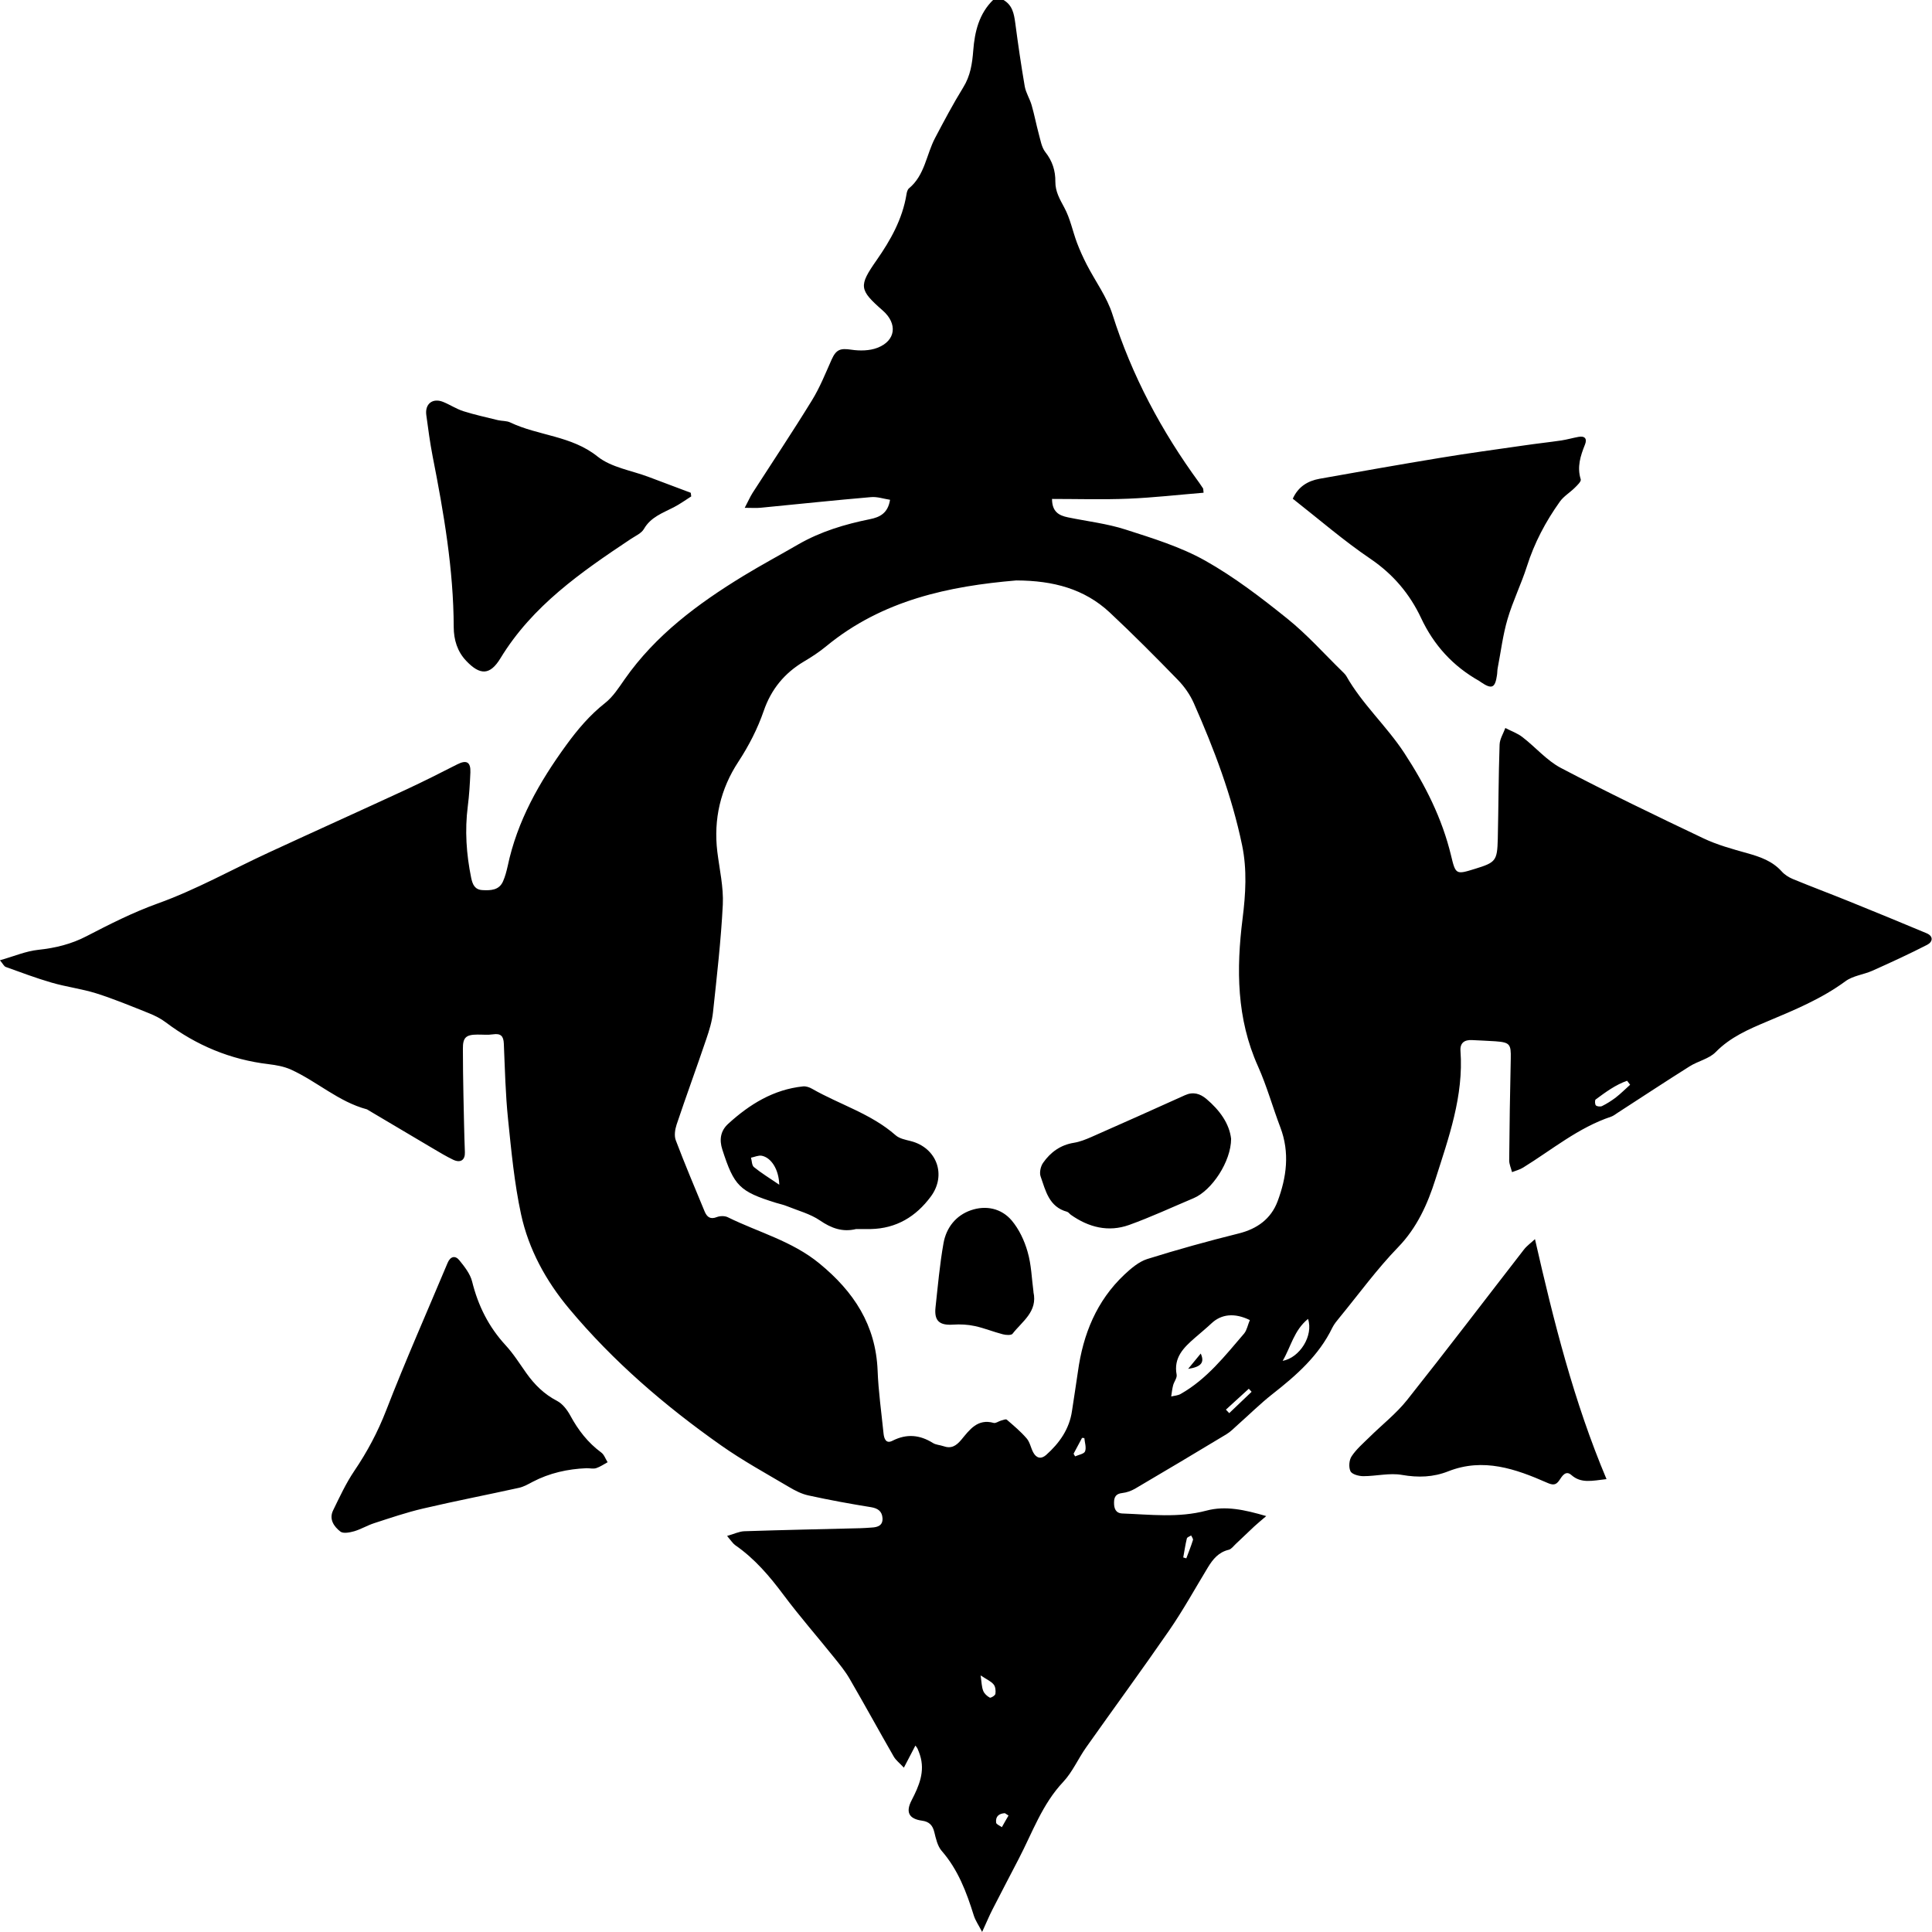 <!-- Generated by IcoMoon.io -->
<svg version="1.1" xmlns="http://www.w3.org/2000/svg" width="32" height="32" viewBox="0 0 32 32">
<title>elite</title>
<path d="M16.621 0c0.148 0.085 0.174 0.227 0.195 0.381 0.046 0.35 0.097 0.701 0.157 1.050 0.019 0.107 0.085 0.207 0.115 0.314 0.044 0.153 0.074 0.311 0.115 0.464 0.030 0.106 0.047 0.228 0.111 0.31 0.118 0.149 0.168 0.31 0.166 0.491-0.001 0.164 0.074 0.29 0.149 0.43 0.097 0.179 0.137 0.388 0.209 0.581 0.046 0.122 0.101 0.243 0.161 0.36 0.142 0.277 0.336 0.537 0.428 0.83 0.321 1.013 0.812 1.932 1.436 2.785 0.021 0.031 0.043 0.062 0.063 0.093 0.005 0.008 0.003 0.020 0.009 0.072-0.416 0.034-0.831 0.082-1.247 0.099-0.419 0.017-0.839 0.004-1.263 0.004 0 0.216 0.118 0.275 0.264 0.305 0.319 0.066 0.648 0.103 0.957 0.203 0.448 0.144 0.907 0.285 1.314 0.513 0.482 0.271 0.928 0.613 1.361 0.961 0.329 0.264 0.612 0.584 0.915 0.879 0.023 0.023 0.047 0.046 0.063 0.072 0.263 0.466 0.666 0.826 0.96 1.274 0.349 0.534 0.626 1.082 0.775 1.699 0.076 0.319 0.083 0.318 0.399 0.22 0.341-0.105 0.366-0.132 0.375-0.495 0.012-0.521 0.012-1.042 0.030-1.562 0.003-0.093 0.062-0.184 0.095-0.275 0.095 0.050 0.201 0.086 0.285 0.152 0.215 0.165 0.399 0.385 0.634 0.509 0.777 0.408 1.568 0.789 2.361 1.166 0.228 0.109 0.479 0.177 0.724 0.246 0.215 0.060 0.417 0.129 0.573 0.302 0.048 0.054 0.117 0.098 0.184 0.126 0.31 0.128 0.626 0.246 0.937 0.372 0.427 0.173 0.854 0.348 1.278 0.526 0.122 0.051 0.102 0.145 0.011 0.192-0.298 0.153-0.603 0.293-0.909 0.43-0.145 0.064-0.321 0.082-0.444 0.173-0.399 0.293-0.848 0.478-1.298 0.667-0.306 0.129-0.608 0.258-0.851 0.506-0.11 0.113-0.294 0.149-0.434 0.238-0.399 0.251-0.791 0.51-1.187 0.766-0.036 0.023-0.071 0.052-0.11 0.066-0.544 0.181-0.98 0.548-1.458 0.843-0.056 0.035-0.123 0.052-0.185 0.076-0.016-0.064-0.047-0.13-0.047-0.195 0.005-0.562 0.013-1.125 0.026-1.687 0.005-0.238-0.015-0.267-0.254-0.285-0.129-0.009-0.258-0.013-0.387-0.020-0.125-0.007-0.201 0.046-0.192 0.177 0.055 0.749-0.196 1.442-0.416 2.133-0.128 0.403-0.302 0.796-0.617 1.121-0.35 0.361-0.648 0.772-0.968 1.162-0.044 0.054-0.091 0.109-0.121 0.17-0.224 0.464-0.597 0.791-0.993 1.101-0.201 0.158-0.385 0.341-0.577 0.511-0.060 0.054-0.117 0.113-0.185 0.154-0.503 0.303-1.008 0.605-1.514 0.902-0.063 0.036-0.138 0.063-0.209 0.071-0.105 0.011-0.138 0.064-0.138 0.158-0.001 0.097 0.026 0.176 0.137 0.181 0.464 0.017 0.929 0.076 1.392-0.047 0.317-0.085 0.631-0.015 0.992 0.090-0.091 0.079-0.146 0.122-0.197 0.17-0.103 0.097-0.204 0.195-0.307 0.291-0.038 0.035-0.073 0.086-0.117 0.097-0.168 0.040-0.263 0.156-0.346 0.293-0.212 0.349-0.409 0.707-0.64 1.042-0.45 0.652-0.919 1.291-1.376 1.938-0.133 0.188-0.226 0.408-0.38 0.572-0.348 0.369-0.51 0.838-0.736 1.273-0.145 0.279-0.291 0.558-0.435 0.839-0.055 0.107-0.101 0.22-0.172 0.373-0.056-0.11-0.111-0.187-0.138-0.273-0.121-0.387-0.26-0.758-0.533-1.071-0.068-0.079-0.095-0.203-0.121-0.31-0.028-0.114-0.085-0.173-0.204-0.189-0.217-0.030-0.274-0.141-0.172-0.337 0.123-0.238 0.227-0.477 0.138-0.752-0.012-0.036-0.025-0.071-0.040-0.105-0.007-0.013-0.017-0.026-0.035-0.050-0.063 0.121-0.118 0.227-0.191 0.366-0.067-0.073-0.132-0.121-0.168-0.184-0.246-0.428-0.482-0.86-0.73-1.287-0.072-0.125-0.165-0.238-0.255-0.35-0.279-0.348-0.573-0.683-0.839-1.039-0.232-0.311-0.478-0.601-0.8-0.824-0.042-0.030-0.071-0.078-0.136-0.154 0.114-0.032 0.199-0.075 0.286-0.078 0.639-0.021 1.277-0.034 1.916-0.050 0.064-0.001 0.129-0.007 0.193-0.011 0.101-0.005 0.187-0.035 0.179-0.157-0.008-0.111-0.074-0.161-0.188-0.18-0.348-0.056-0.694-0.119-1.039-0.195-0.113-0.024-0.223-0.081-0.322-0.14-0.379-0.224-0.766-0.436-1.125-0.689-0.929-0.654-1.787-1.391-2.517-2.265-0.383-0.458-0.67-0.981-0.796-1.564-0.111-0.515-0.161-1.047-0.215-1.573-0.043-0.416-0.052-0.835-0.070-1.252-0.005-0.126-0.051-0.173-0.18-0.154-0.085 0.013-0.172 0.003-0.258 0.004-0.189 0.001-0.242 0.048-0.24 0.236 0 0.258 0.004 0.515 0.009 0.772 0.007 0.314 0.012 0.627 0.024 0.941 0.005 0.126-0.070 0.184-0.196 0.123-0.115-0.055-0.226-0.123-0.337-0.188-0.354-0.209-0.709-0.419-1.063-0.63-0.009-0.005-0.017-0.013-0.027-0.016-0.47-0.125-0.828-0.464-1.26-0.659-0.113-0.051-0.243-0.074-0.368-0.089-0.632-0.075-1.197-0.311-1.705-0.694-0.083-0.063-0.18-0.111-0.277-0.15-0.289-0.115-0.576-0.235-0.873-0.329-0.243-0.076-0.499-0.107-0.744-0.179-0.255-0.074-0.503-0.168-0.754-0.258-0.030-0.011-0.047-0.052-0.097-0.111 0.228-0.064 0.43-0.152 0.636-0.173 0.283-0.030 0.548-0.095 0.799-0.226 0.384-0.199 0.764-0.392 1.177-0.541 0.636-0.228 1.232-0.564 1.848-0.848 0.753-0.348 1.51-0.689 2.265-1.038 0.286-0.133 0.568-0.275 0.85-0.419 0.153-0.078 0.224-0.039 0.217 0.133-0.008 0.188-0.019 0.376-0.043 0.562-0.051 0.399-0.024 0.792 0.056 1.184 0.023 0.11 0.059 0.197 0.187 0.204 0.137 0.007 0.277 0.004 0.342-0.148 0.034-0.078 0.056-0.162 0.075-0.246 0.158-0.752 0.526-1.397 0.973-2.011 0.188-0.258 0.388-0.494 0.64-0.693 0.132-0.103 0.228-0.255 0.326-0.395 0.513-0.733 1.213-1.251 1.964-1.71 0.297-0.181 0.605-0.346 0.907-0.521 0.372-0.215 0.776-0.336 1.192-0.42 0.16-0.032 0.297-0.097 0.332-0.321-0.106-0.016-0.213-0.054-0.317-0.044-0.609 0.052-1.217 0.117-1.827 0.176-0.072 0.007-0.146 0.001-0.263 0.001 0.055-0.103 0.087-0.179 0.13-0.247 0.328-0.51 0.664-1.013 0.981-1.529 0.132-0.213 0.226-0.45 0.328-0.679 0.076-0.169 0.145-0.191 0.326-0.164 0.141 0.021 0.302 0.019 0.432-0.031 0.306-0.117 0.338-0.399 0.090-0.617-0.395-0.346-0.401-0.407-0.103-0.834 0.232-0.332 0.428-0.681 0.495-1.089 0.005-0.036 0.017-0.082 0.042-0.102 0.262-0.217 0.286-0.556 0.431-0.832 0.149-0.283 0.299-0.566 0.467-0.839 0.119-0.192 0.149-0.393 0.166-0.611 0.024-0.311 0.095-0.611 0.333-0.842 0.056-0.004 0.11-0.004 0.164-0.004zM16.832 9.614c-1.102 0.093-2.215 0.322-3.146 1.089-0.115 0.095-0.243 0.179-0.372 0.255-0.322 0.192-0.541 0.459-0.664 0.816-0.103 0.298-0.246 0.576-0.421 0.844-0.294 0.447-0.413 0.95-0.348 1.489 0.036 0.293 0.105 0.587 0.091 0.877-0.030 0.595-0.099 1.187-0.162 1.779-0.016 0.153-0.063 0.305-0.113 0.451-0.16 0.473-0.332 0.94-0.49 1.412-0.027 0.082-0.043 0.188-0.013 0.263 0.15 0.396 0.315 0.785 0.477 1.177 0.038 0.090 0.093 0.136 0.201 0.093 0.054-0.021 0.133-0.023 0.184 0.003 0.507 0.25 1.060 0.391 1.515 0.764 0.571 0.468 0.934 1.019 0.965 1.773 0.013 0.348 0.063 0.694 0.098 1.042 0.009 0.087 0.040 0.179 0.149 0.122 0.235-0.119 0.451-0.099 0.67 0.038 0.048 0.030 0.113 0.032 0.169 0.051 0.132 0.047 0.212 0 0.301-0.106 0.134-0.161 0.267-0.354 0.536-0.278 0.034 0.009 0.078-0.026 0.119-0.038 0.032-0.009 0.081-0.030 0.097-0.016 0.115 0.099 0.232 0.197 0.33 0.311 0.054 0.062 0.068 0.156 0.109 0.232 0.051 0.095 0.129 0.115 0.212 0.043 0.221-0.197 0.387-0.43 0.43-0.733 0.031-0.216 0.068-0.432 0.098-0.65 0.085-0.619 0.309-1.171 0.769-1.605 0.11-0.103 0.238-0.213 0.377-0.258 0.501-0.157 1.007-0.297 1.517-0.424 0.306-0.076 0.534-0.242 0.643-0.53 0.15-0.399 0.205-0.809 0.047-1.226-0.128-0.336-0.224-0.685-0.37-1.011-0.356-0.791-0.361-1.612-0.256-2.448 0.051-0.407 0.076-0.811-0.008-1.216-0.17-0.817-0.464-1.593-0.8-2.353-0.062-0.14-0.156-0.274-0.262-0.383-0.37-0.381-0.745-0.758-1.133-1.121-0.417-0.387-0.929-0.526-1.544-0.528zM20.702 21.865c-0.255-0.125-0.473-0.099-0.634 0.052-0.089 0.083-0.184 0.161-0.277 0.242-0.185 0.161-0.356 0.326-0.302 0.611 0.009 0.052-0.042 0.114-0.058 0.173-0.016 0.060-0.023 0.125-0.032 0.187 0.052-0.013 0.111-0.015 0.157-0.042 0.434-0.246 0.734-0.632 1.051-1.001 0.047-0.058 0.060-0.144 0.094-0.221zM21.665 21.845c-0.235 0.193-0.282 0.46-0.42 0.695 0.283-0.052 0.513-0.417 0.42-0.695zM27 17.967c-0.016-0.021-0.034-0.044-0.050-0.066-0.193 0.067-0.357 0.189-0.521 0.31-0.016 0.012-0.013 0.081 0.004 0.098 0.020 0.019 0.075 0.024 0.102 0.011 0.081-0.040 0.158-0.089 0.23-0.144 0.083-0.064 0.157-0.14 0.235-0.209zM16.242 27.75c0.017 0.115 0.017 0.191 0.043 0.255 0.017 0.046 0.064 0.089 0.109 0.113 0.017 0.009 0.089-0.035 0.093-0.062 0.008-0.051 0.001-0.121-0.030-0.157-0.043-0.052-0.115-0.083-0.215-0.149zM20.731 23.053c-0.016-0.017-0.031-0.034-0.047-0.051-0.126 0.115-0.252 0.231-0.379 0.346 0.019 0.019 0.036 0.039 0.055 0.058 0.123-0.117 0.247-0.235 0.37-0.353zM17.782 24.078c0.008 0.015 0.016 0.030 0.026 0.044 0.058-0.027 0.148-0.040 0.164-0.083 0.024-0.063-0.005-0.145-0.012-0.22-0.012-0.001-0.026-0.001-0.038-0.003-0.047 0.089-0.094 0.174-0.14 0.262zM16.704 30.071c-0.020-0.013-0.040-0.026-0.060-0.039-0.095 0.005-0.158 0.051-0.145 0.157 0.003 0.028 0.062 0.050 0.095 0.075 0.036-0.066 0.074-0.13 0.11-0.193zM19.598 25.796c0.017 0.005 0.034 0.009 0.051 0.015 0.038-0.101 0.078-0.201 0.11-0.303 0.007-0.020-0.019-0.051-0.030-0.076-0.024 0.016-0.066 0.028-0.071 0.050-0.026 0.105-0.040 0.211-0.060 0.315zM11.449 8.222c-0.095 0.060-0.188 0.128-0.289 0.18-0.183 0.095-0.381 0.161-0.495 0.36-0.042 0.072-0.14 0.114-0.215 0.164-0.823 0.548-1.632 1.107-2.161 1.977-0.172 0.282-0.336 0.286-0.566 0.044-0.15-0.157-0.207-0.353-0.208-0.56-0.003-0.957-0.165-1.894-0.349-2.828-0.044-0.226-0.074-0.455-0.105-0.683-0.026-0.187 0.105-0.289 0.279-0.219 0.114 0.046 0.219 0.117 0.336 0.154 0.187 0.059 0.38 0.101 0.571 0.148 0.067 0.016 0.144 0.009 0.204 0.038 0.467 0.223 1.013 0.217 1.447 0.565 0.227 0.181 0.56 0.23 0.844 0.337 0.234 0.089 0.467 0.176 0.699 0.263 0.003 0.020 0.005 0.040 0.008 0.060zM21.413 8.259c0.091-0.201 0.25-0.294 0.443-0.329 0.664-0.119 1.329-0.236 1.995-0.346 0.464-0.077 0.932-0.14 1.397-0.207 0.204-0.030 0.409-0.052 0.615-0.082 0.095-0.015 0.188-0.042 0.282-0.059 0.106-0.019 0.146 0.031 0.107 0.128-0.075 0.187-0.134 0.37-0.070 0.576 0.011 0.034-0.060 0.101-0.102 0.142-0.079 0.078-0.181 0.138-0.244 0.227-0.235 0.329-0.422 0.682-0.545 1.070-0.094 0.295-0.234 0.577-0.321 0.874-0.078 0.264-0.111 0.542-0.164 0.815-0.007 0.036-0.005 0.075-0.011 0.113-0.031 0.216-0.086 0.24-0.267 0.117-0.009-0.005-0.017-0.013-0.027-0.019-0.434-0.244-0.752-0.591-0.964-1.044-0.187-0.397-0.459-0.72-0.832-0.975-0.447-0.302-0.858-0.659-1.293-1zM9.717 24.318c-0.314 0.013-0.615 0.079-0.897 0.227-0.071 0.038-0.144 0.079-0.22 0.097-0.53 0.117-1.063 0.22-1.592 0.344-0.275 0.064-0.544 0.156-0.812 0.243-0.111 0.036-0.215 0.099-0.328 0.133-0.074 0.021-0.184 0.043-0.231 0.005-0.105-0.082-0.192-0.204-0.119-0.352 0.107-0.22 0.212-0.447 0.349-0.65 0.215-0.317 0.389-0.644 0.529-1.004 0.319-0.823 0.677-1.631 1.018-2.444 0.047-0.111 0.128-0.126 0.195-0.042 0.086 0.106 0.179 0.224 0.211 0.352 0.099 0.4 0.274 0.75 0.554 1.054 0.13 0.141 0.234 0.307 0.345 0.464 0.136 0.191 0.295 0.348 0.507 0.458 0.091 0.047 0.169 0.149 0.22 0.243 0.13 0.24 0.29 0.448 0.511 0.611 0.050 0.036 0.072 0.107 0.107 0.162-0.063 0.034-0.122 0.076-0.189 0.098-0.047 0.015-0.105 0.001-0.158 0.001zM26.608 24.499c-0.243 0.028-0.42 0.074-0.581-0.068-0.094-0.083-0.153 0.017-0.199 0.086-0.056 0.085-0.109 0.083-0.2 0.043-0.525-0.231-1.059-0.419-1.639-0.191-0.25 0.099-0.499 0.107-0.769 0.060-0.205-0.036-0.426 0.021-0.639 0.021-0.074 0-0.188-0.030-0.213-0.082-0.032-0.066-0.023-0.185 0.019-0.247 0.078-0.118 0.191-0.215 0.293-0.315 0.209-0.207 0.446-0.391 0.627-0.619 0.654-0.823 1.289-1.659 1.933-2.489 0.048-0.063 0.117-0.111 0.184-0.174 0.311 1.365 0.643 2.69 1.185 3.975zM14.175 20.358c-0.219 0.052-0.404-0.013-0.595-0.144-0.16-0.109-0.36-0.161-0.542-0.235-0.059-0.024-0.123-0.038-0.184-0.056-0.605-0.188-0.695-0.278-0.89-0.883-0.052-0.161-0.032-0.309 0.098-0.427 0.354-0.323 0.75-0.568 1.24-0.619 0.048-0.005 0.106 0.015 0.149 0.040 0.458 0.262 0.977 0.412 1.383 0.769 0.063 0.056 0.164 0.075 0.251 0.097 0.431 0.11 0.597 0.562 0.332 0.919-0.247 0.333-0.571 0.529-0.995 0.538-0.081 0.001-0.161 0-0.247 0zM12.907 19.622c-0.007-0.254-0.134-0.448-0.289-0.479-0.055-0.011-0.119 0.020-0.179 0.032 0.015 0.054 0.013 0.129 0.050 0.157 0.121 0.098 0.255 0.18 0.417 0.29zM20.391 18.863c-0.001 0.375-0.318 0.855-0.622 0.983-0.356 0.15-0.706 0.313-1.067 0.443-0.344 0.123-0.67 0.040-0.965-0.168-0.021-0.015-0.039-0.043-0.062-0.050-0.301-0.081-0.356-0.349-0.44-0.588-0.021-0.063 0.001-0.165 0.042-0.223 0.123-0.176 0.289-0.297 0.511-0.332 0.098-0.016 0.195-0.055 0.287-0.095 0.518-0.228 1.036-0.46 1.552-0.693 0.136-0.062 0.251-0.026 0.356 0.063 0.221 0.187 0.379 0.408 0.408 0.659zM17.117 21.4c0.073 0.326-0.188 0.487-0.346 0.691-0.021 0.028-0.11 0.023-0.161 0.009-0.156-0.040-0.305-0.102-0.462-0.136-0.117-0.026-0.242-0.032-0.362-0.024-0.226 0.015-0.315-0.062-0.291-0.285 0.039-0.356 0.070-0.714 0.133-1.067 0.046-0.254 0.204-0.456 0.452-0.542 0.251-0.087 0.506-0.032 0.677 0.169 0.122 0.145 0.211 0.334 0.263 0.518 0.063 0.215 0.068 0.444 0.098 0.666zM19.679 22.673c0.081-0.098 0.144-0.174 0.209-0.254 0.066 0.146 0.011 0.221-0.209 0.254z"></path>
</svg>
